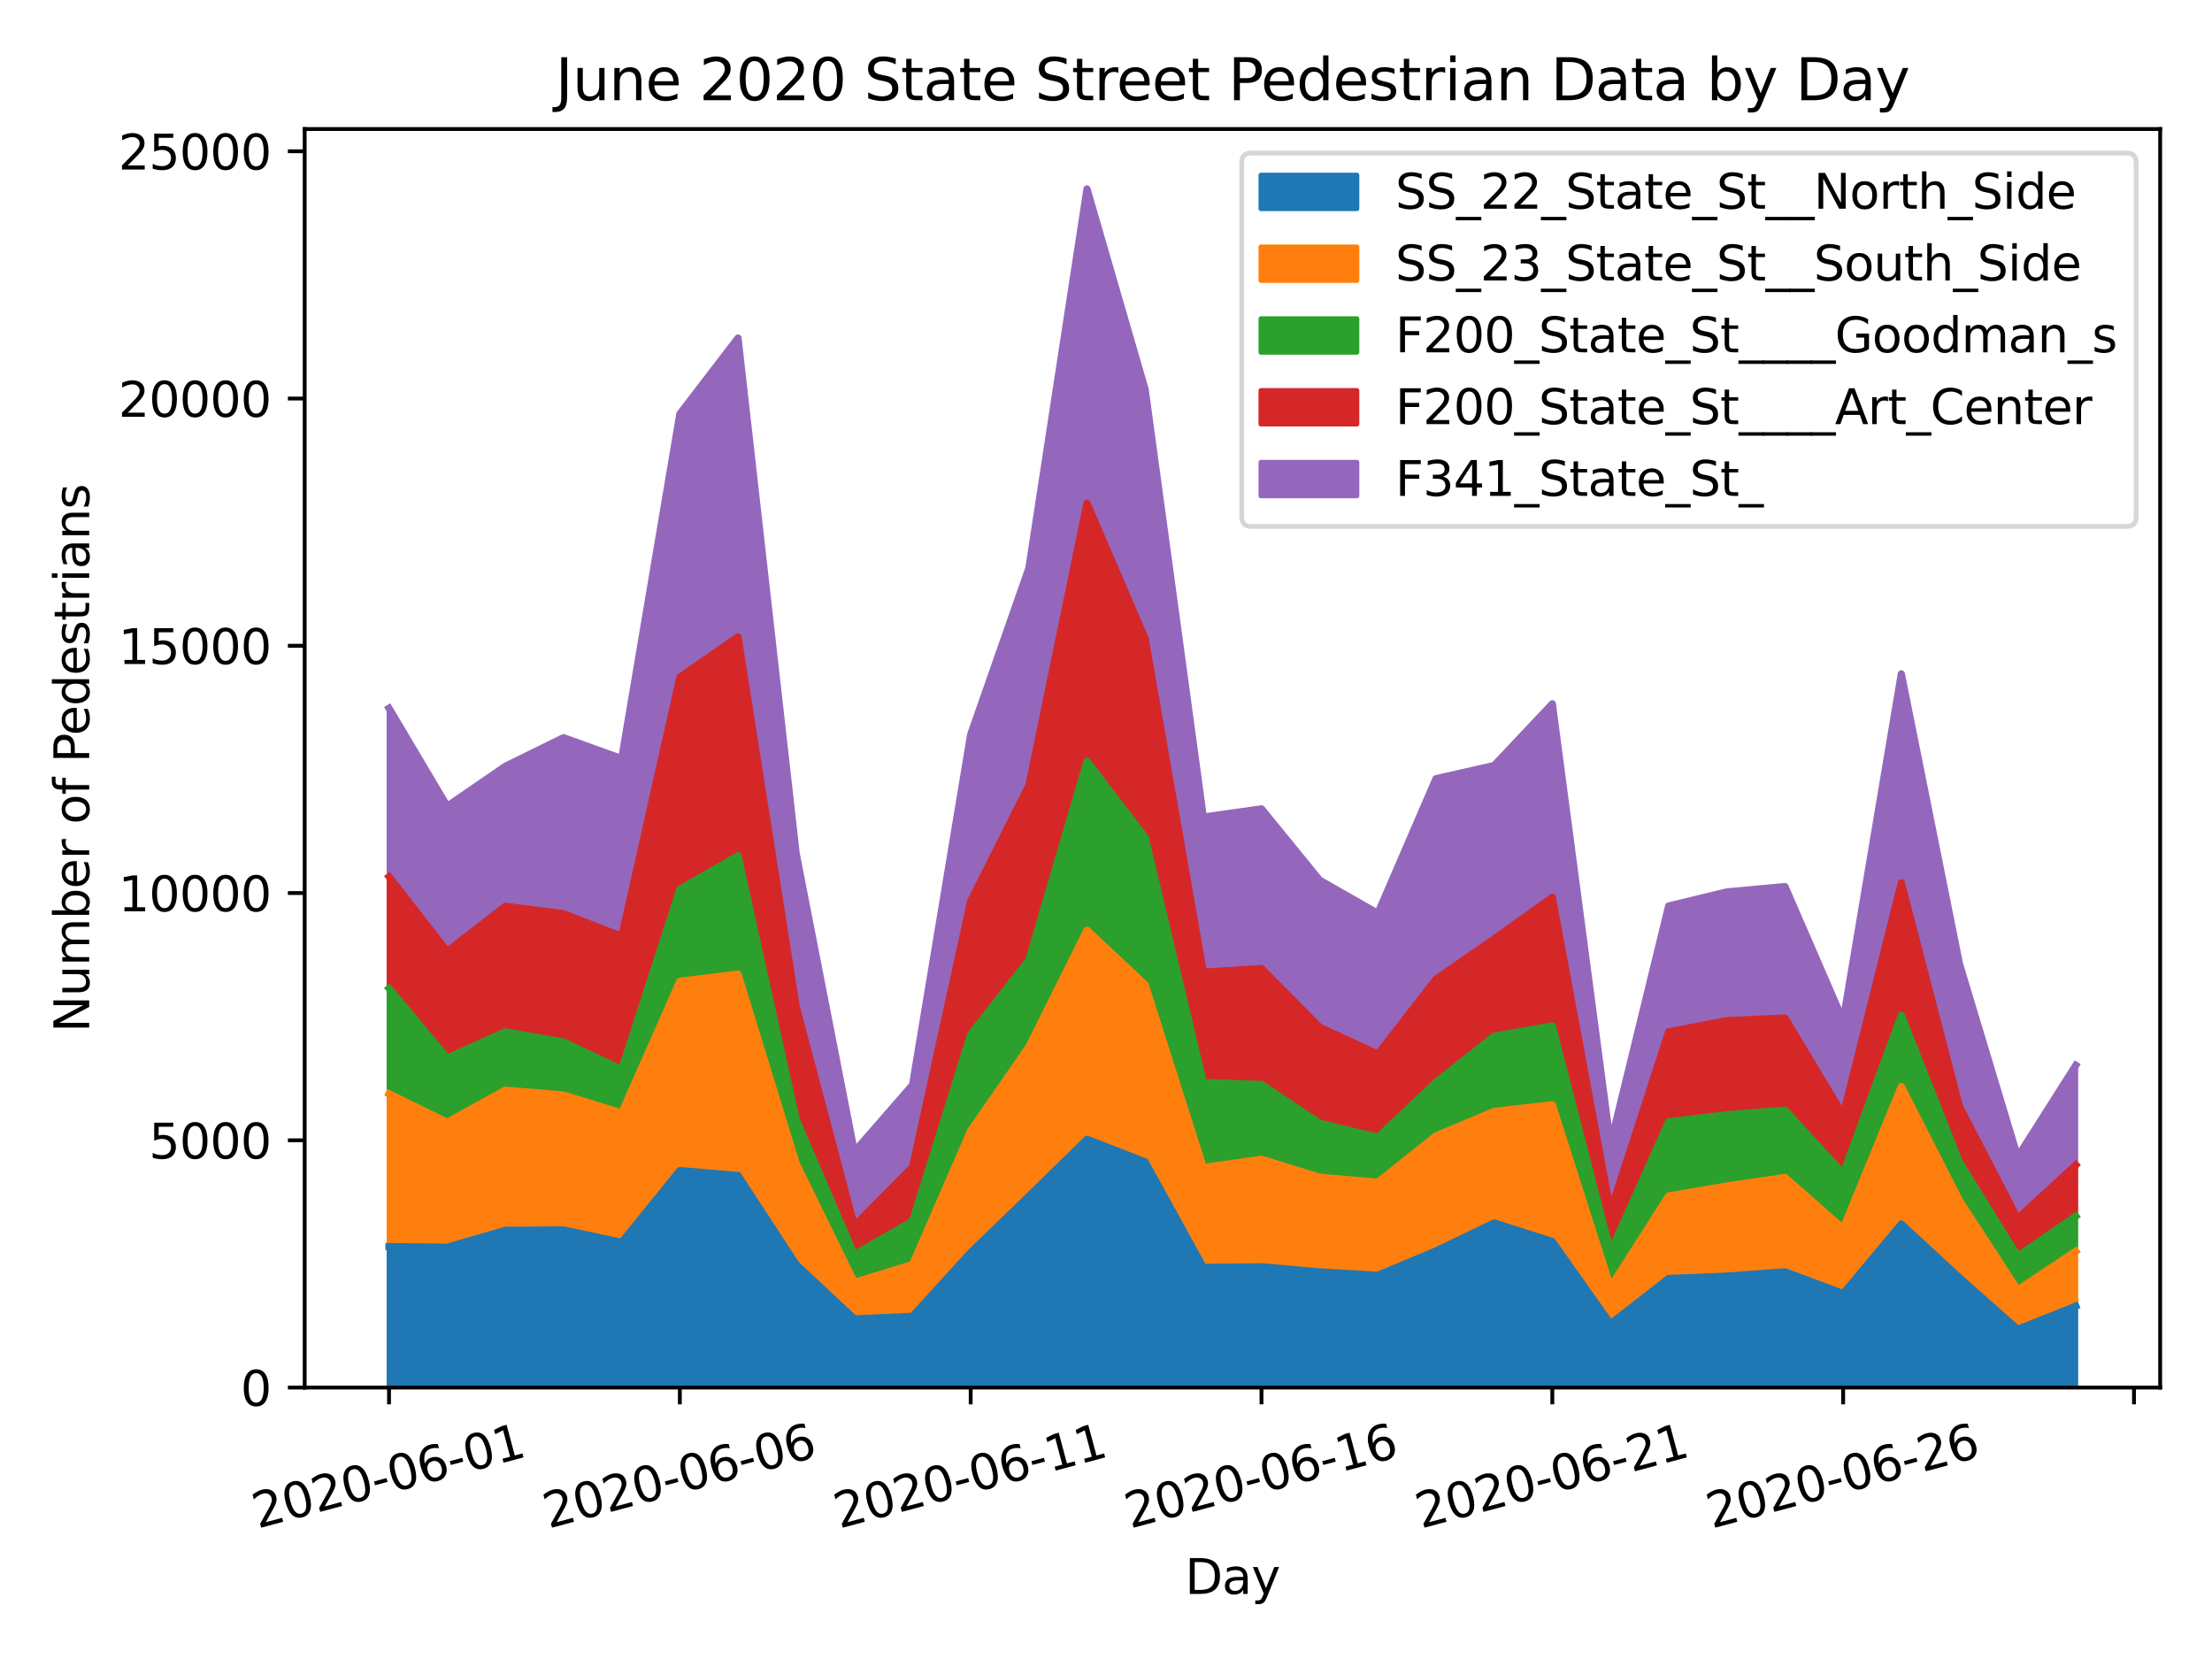 <?xml version="1.0" encoding="utf-8" standalone="no"?>
<!DOCTYPE svg PUBLIC "-//W3C//DTD SVG 1.1//EN"
  "http://www.w3.org/Graphics/SVG/1.1/DTD/svg11.dtd">
<svg xmlns:xlink="http://www.w3.org/1999/xlink" width="460.8pt" height="345.6pt" viewBox="0 0 460.8 345.6" xmlns="http://www.w3.org/2000/svg" version="1.1">
 <defs>
  <style type="text/css">*{stroke-linejoin: round; stroke-linecap: butt}</style>
 </defs>
 <g id="figure_1">
  <g id="patch_1">
   <path d="M 0 345.6 
L 460.8 345.6 
L 460.8 0 
L 0 0 
z
" style="fill: #ffffff"/>
  </g>
  <g id="axes_1">
   <g id="patch_2">
    <path d="M 63.47 289.052 
L 450 289.052 
L 450 26.88 
L 63.47 26.88 
z
" style="fill: #ffffff"/>
   </g>
   <g id="PolyCollection_1">
    <defs>
     <path id="m09a1d9351e" d="M 81.04 -85.907 
L 81.04 -56.548 
L 93.156 -56.548 
L 105.273 -56.548 
L 117.39 -56.548 
L 129.507 -56.548 
L 141.624 -56.548 
L 153.741 -56.548 
L 165.858 -56.548 
L 177.975 -56.548 
L 190.092 -56.548 
L 202.209 -56.548 
L 214.326 -56.548 
L 226.443 -56.548 
L 238.56 -56.548 
L 250.677 -56.548 
L 262.793 -56.548 
L 274.91 -56.548 
L 287.027 -56.548 
L 299.144 -56.548 
L 311.261 -56.548 
L 323.378 -56.548 
L 335.495 -56.548 
L 347.612 -56.548 
L 359.729 -56.548 
L 371.846 -56.548 
L 383.963 -56.548 
L 396.08 -56.548 
L 408.197 -56.548 
L 420.314 -56.548 
L 432.43 -56.548 
L 432.43 -73.514 
L 432.43 -73.514 
L 420.314 -68.673 
L 408.197 -79.417 
L 396.08 -90.605 
L 383.963 -76.121 
L 371.846 -80.664 
L 359.729 -79.757 
L 347.612 -79.273 
L 335.495 -69.816 
L 323.378 -86.968 
L 311.261 -90.842 
L 299.144 -85.011 
L 287.027 -79.932 
L 274.91 -80.653 
L 262.793 -81.704 
L 250.677 -81.57 
L 238.56 -103.554 
L 226.443 -108.261 
L 214.326 -96.394 
L 202.209 -84.692 
L 190.092 -71.382 
L 177.975 -70.846 
L 165.858 -82.178 
L 153.741 -100.721 
L 141.624 -101.751 
L 129.507 -86.803 
L 117.39 -89.379 
L 105.273 -89.296 
L 93.156 -85.783 
L 81.04 -85.907 
z
" style="stroke: #1f77b4"/>
    </defs>
    <g clip-path="url(#pdf65eacf49)">
     <use xlink:href="#m09a1d9351e" x="0" y="345.6" style="fill: #1f77b4; stroke: #1f77b4"/>
    </g>
   </g>
   <g id="PolyCollection_2">
    <defs>
     <path id="m330355109b" d="M 81.04 -117.749 
L 81.04 -85.907 
L 93.156 -85.783 
L 105.273 -89.296 
L 117.39 -89.379 
L 129.507 -86.803 
L 141.624 -101.751 
L 153.741 -100.721 
L 165.858 -82.178 
L 177.975 -70.846 
L 190.092 -71.382 
L 202.209 -84.692 
L 214.326 -96.394 
L 226.443 -108.261 
L 238.56 -103.554 
L 250.677 -81.57 
L 262.793 -81.704 
L 274.91 -80.653 
L 287.027 -79.932 
L 299.144 -85.011 
L 311.261 -90.842 
L 323.378 -86.968 
L 335.495 -69.816 
L 347.612 -79.273 
L 359.729 -79.757 
L 371.846 -80.664 
L 383.963 -76.121 
L 396.08 -90.605 
L 408.197 -79.417 
L 420.314 -68.673 
L 432.43 -73.514 
L 432.43 -84.939 
L 432.43 -84.939 
L 420.314 -76.883 
L 408.197 -95.518 
L 396.08 -119.263 
L 383.963 -89.677 
L 371.846 -100.319 
L 359.729 -98.537 
L 347.612 -96.466 
L 335.495 -77.501 
L 323.378 -115.462 
L 311.261 -114.071 
L 299.144 -108.972 
L 287.027 -99.32 
L 274.91 -100.36 
L 262.793 -104.11 
L 250.677 -102.379 
L 238.56 -140.464 
L 226.443 -151.826 
L 214.326 -127.525 
L 202.209 -110.054 
L 190.092 -82.178 
L 177.975 -78.459 
L 165.858 -103.234 
L 153.741 -142.668 
L 141.624 -141.185 
L 129.507 -113.752 
L 117.39 -117.491 
L 105.273 -118.501 
L 93.156 -111.815 
L 81.04 -117.749 
z
" style="stroke: #ff7f0e"/>
    </defs>
    <g clip-path="url(#pdf65eacf49)">
     <use xlink:href="#m330355109b" x="0" y="345.6" style="fill: #ff7f0e; stroke: #ff7f0e"/>
    </g>
   </g>
   <g id="PolyCollection_3">
    <defs>
     <path id="md111c57918" d="M 81.04 -139.691 
L 81.04 -117.749 
L 93.156 -111.815 
L 105.273 -118.501 
L 117.39 -117.491 
L 129.507 -113.752 
L 141.624 -141.185 
L 153.741 -142.668 
L 165.858 -103.234 
L 177.975 -78.459 
L 190.092 -82.178 
L 202.209 -110.054 
L 214.326 -127.525 
L 226.443 -151.826 
L 238.56 -140.464 
L 250.677 -102.379 
L 262.793 -104.11 
L 274.91 -100.36 
L 287.027 -99.32 
L 299.144 -108.972 
L 311.261 -114.071 
L 323.378 -115.462 
L 335.495 -77.501 
L 347.612 -96.466 
L 359.729 -98.537 
L 371.846 -100.319 
L 383.963 -89.677 
L 396.08 -119.263 
L 408.197 -95.518 
L 420.314 -76.883 
L 432.43 -84.939 
L 432.43 -92.243 
L 432.43 -92.243 
L 420.314 -83.929 
L 408.197 -103.502 
L 396.08 -134.098 
L 383.963 -101.122 
L 371.846 -114.339 
L 359.729 -113.371 
L 347.612 -111.918 
L 335.495 -84.805 
L 323.378 -131.893 
L 311.261 -129.74 
L 299.144 -120.118 
L 287.027 -108.684 
L 274.91 -111.609 
L 262.793 -119.686 
L 250.677 -120.098 
L 238.56 -171.142 
L 226.443 -187.027 
L 214.326 -145.625 
L 202.209 -130.101 
L 190.092 -91.202 
L 177.975 -84.238 
L 165.858 -112.372 
L 153.741 -167.33 
L 141.624 -160.335 
L 129.507 -122.807 
L 117.39 -128.524 
L 105.273 -130.647 
L 93.156 -125.197 
L 81.04 -139.691 
z
" style="stroke: #2ca02c"/>
    </defs>
    <g clip-path="url(#pdf65eacf49)">
     <use xlink:href="#md111c57918" x="0" y="345.6" style="fill: #2ca02c; stroke: #2ca02c"/>
    </g>
   </g>
   <g id="PolyCollection_4">
    <defs>
     <path id="md5874f83af" d="M 81.04 -162.973 
L 81.04 -139.691 
L 93.156 -125.197 
L 105.273 -130.647 
L 117.39 -128.524 
L 129.507 -122.807 
L 141.624 -160.335 
L 153.741 -167.33 
L 165.858 -112.372 
L 177.975 -84.238 
L 190.092 -91.202 
L 202.209 -130.101 
L 214.326 -145.625 
L 226.443 -187.027 
L 238.56 -171.142 
L 250.677 -120.098 
L 262.793 -119.686 
L 274.91 -111.609 
L 287.027 -108.684 
L 299.144 -120.118 
L 311.261 -129.74 
L 323.378 -131.893 
L 335.495 -84.805 
L 347.612 -111.918 
L 359.729 -113.371 
L 371.846 -114.339 
L 383.963 -101.122 
L 396.08 -134.098 
L 408.197 -103.502 
L 420.314 -83.929 
L 432.43 -92.243 
L 432.43 -102.925 
L 432.43 -102.925 
L 420.314 -91.748 
L 408.197 -115.122 
L 396.08 -161.695 
L 383.963 -113.34 
L 371.846 -133.541 
L 359.729 -132.975 
L 347.612 -130.667 
L 335.495 -93.314 
L 323.378 -158.677 
L 311.261 -150.013 
L 299.144 -141.618 
L 287.027 -126.021 
L 274.91 -131.615 
L 262.793 -143.843 
L 250.677 -143.07 
L 238.56 -212.574 
L 226.443 -240.77 
L 214.326 -181.969 
L 202.209 -157.915 
L 190.092 -102.493 
L 177.975 -90.234 
L 165.858 -135.952 
L 153.741 -212.945 
L 141.624 -204.529 
L 129.507 -150.518 
L 117.39 -155.267 
L 105.273 -156.812 
L 93.156 -147.417 
L 81.04 -162.973 
z
" style="stroke: #d62728"/>
    </defs>
    <g clip-path="url(#pdf65eacf49)">
     <use xlink:href="#md5874f83af" x="0" y="345.6" style="fill: #d62728; stroke: #d62728"/>
    </g>
   </g>
   <g id="PolyCollection_5">
    <defs>
     <path id="m299ec2af3d" d="M 81.04 -198.06 
L 81.04 -162.973 
L 93.156 -147.417 
L 105.273 -156.812 
L 117.39 -155.267 
L 129.507 -150.518 
L 141.624 -204.529 
L 153.741 -212.945 
L 165.858 -135.952 
L 177.975 -90.234 
L 190.092 -102.493 
L 202.209 -157.915 
L 214.326 -181.969 
L 226.443 -240.77 
L 238.56 -212.574 
L 250.677 -143.07 
L 262.793 -143.843 
L 274.91 -131.615 
L 287.027 -126.021 
L 299.144 -141.618 
L 311.261 -150.013 
L 323.378 -158.677 
L 335.495 -93.314 
L 347.612 -130.667 
L 359.729 -132.975 
L 371.846 -133.541 
L 383.963 -113.34 
L 396.08 -161.695 
L 408.197 -115.122 
L 420.314 -91.748 
L 432.43 -102.925 
L 432.43 -123.683 
L 432.43 -123.683 
L 420.314 -104.594 
L 408.197 -144.79 
L 396.08 -205.229 
L 383.963 -132.985 
L 371.846 -160.912 
L 359.729 -159.8 
L 347.612 -156.874 
L 335.495 -107.231 
L 323.378 -198.987 
L 311.261 -186.13 
L 299.144 -183.39 
L 287.027 -155.339 
L 274.91 -162.241 
L 262.793 -177.106 
L 250.677 -175.386 
L 238.56 -264.463 
L 226.443 -306.236 
L 214.326 -227.202 
L 202.209 -192.589 
L 190.092 -119.572 
L 177.975 -105.686 
L 165.858 -167.794 
L 153.741 -275.177 
L 141.624 -259.374 
L 129.507 -187.562 
L 117.39 -191.93 
L 105.273 -185.966 
L 93.156 -177.652 
L 81.04 -198.06 
z
" style="stroke: #9467bd"/>
    </defs>
    <g clip-path="url(#pdf65eacf49)">
     <use xlink:href="#m299ec2af3d" x="0" y="345.6" style="fill: #9467bd; stroke: #9467bd"/>
    </g>
   </g>
   <g id="matplotlib.axis_1">
    <g id="xtick_1">
     <g id="line2d_1">
      <defs>
       <path id="m22276161a5" d="M 0 0 
L 0 3.5 
" style="stroke: #000000; stroke-width: 0.8"/>
      </defs>
      <g>
       <use xlink:href="#m22276161a5" x="81.04" y="289.052" style="stroke: #000000; stroke-width: 0.8"/>
      </g>
     </g>
     <g id="text_1">
      <!-- 2020-06-01 -->
      <g transform="translate(53.686 318.433) rotate(-15) scale(0.1 -0.1)">
       <defs>
        <path id="DejaVuSans-32" d="M 1228 531 
L 3431 531 
L 3431 0 
L 469 0 
L 469 531 
Q 828 903 1448 1529 
Q 2069 2156 2228 2338 
Q 2531 2678 2651 2914 
Q 2772 3150 2772 3378 
Q 2772 3750 2511 3984 
Q 2250 4219 1831 4219 
Q 1534 4219 1204 4116 
Q 875 4013 500 3803 
L 500 4441 
Q 881 4594 1212 4672 
Q 1544 4750 1819 4750 
Q 2544 4750 2975 4387 
Q 3406 4025 3406 3419 
Q 3406 3131 3298 2873 
Q 3191 2616 2906 2266 
Q 2828 2175 2409 1742 
Q 1991 1309 1228 531 
z
" transform="scale(0.016)"/>
        <path id="DejaVuSans-30" d="M 2034 4250 
Q 1547 4250 1301 3770 
Q 1056 3291 1056 2328 
Q 1056 1369 1301 889 
Q 1547 409 2034 409 
Q 2525 409 2770 889 
Q 3016 1369 3016 2328 
Q 3016 3291 2770 3770 
Q 2525 4250 2034 4250 
z
M 2034 4750 
Q 2819 4750 3233 4129 
Q 3647 3509 3647 2328 
Q 3647 1150 3233 529 
Q 2819 -91 2034 -91 
Q 1250 -91 836 529 
Q 422 1150 422 2328 
Q 422 3509 836 4129 
Q 1250 4750 2034 4750 
z
" transform="scale(0.016)"/>
        <path id="DejaVuSans-2d" d="M 313 2009 
L 1997 2009 
L 1997 1497 
L 313 1497 
L 313 2009 
z
" transform="scale(0.016)"/>
        <path id="DejaVuSans-36" d="M 2113 2584 
Q 1688 2584 1439 2293 
Q 1191 2003 1191 1497 
Q 1191 994 1439 701 
Q 1688 409 2113 409 
Q 2538 409 2786 701 
Q 3034 994 3034 1497 
Q 3034 2003 2786 2293 
Q 2538 2584 2113 2584 
z
M 3366 4563 
L 3366 3988 
Q 3128 4100 2886 4159 
Q 2644 4219 2406 4219 
Q 1781 4219 1451 3797 
Q 1122 3375 1075 2522 
Q 1259 2794 1537 2939 
Q 1816 3084 2150 3084 
Q 2853 3084 3261 2657 
Q 3669 2231 3669 1497 
Q 3669 778 3244 343 
Q 2819 -91 2113 -91 
Q 1303 -91 875 529 
Q 447 1150 447 2328 
Q 447 3434 972 4092 
Q 1497 4750 2381 4750 
Q 2619 4750 2861 4703 
Q 3103 4656 3366 4563 
z
" transform="scale(0.016)"/>
        <path id="DejaVuSans-31" d="M 794 531 
L 1825 531 
L 1825 4091 
L 703 3866 
L 703 4441 
L 1819 4666 
L 2450 4666 
L 2450 531 
L 3481 531 
L 3481 0 
L 794 0 
L 794 531 
z
" transform="scale(0.016)"/>
       </defs>
       <use xlink:href="#DejaVuSans-32"/>
       <use xlink:href="#DejaVuSans-30" x="63.623"/>
       <use xlink:href="#DejaVuSans-32" x="127.246"/>
       <use xlink:href="#DejaVuSans-30" x="190.869"/>
       <use xlink:href="#DejaVuSans-2d" x="254.492"/>
       <use xlink:href="#DejaVuSans-30" x="290.576"/>
       <use xlink:href="#DejaVuSans-36" x="354.199"/>
       <use xlink:href="#DejaVuSans-2d" x="417.822"/>
       <use xlink:href="#DejaVuSans-30" x="453.906"/>
       <use xlink:href="#DejaVuSans-31" x="517.529"/>
      </g>
     </g>
    </g>
    <g id="xtick_2">
     <g id="line2d_2">
      <g>
       <use xlink:href="#m22276161a5" x="141.624" y="289.052" style="stroke: #000000; stroke-width: 0.8"/>
      </g>
     </g>
     <g id="text_2">
      <!-- 2020-06-06 -->
      <g transform="translate(114.271 318.433) rotate(-15) scale(0.1 -0.1)">
       <use xlink:href="#DejaVuSans-32"/>
       <use xlink:href="#DejaVuSans-30" x="63.623"/>
       <use xlink:href="#DejaVuSans-32" x="127.246"/>
       <use xlink:href="#DejaVuSans-30" x="190.869"/>
       <use xlink:href="#DejaVuSans-2d" x="254.492"/>
       <use xlink:href="#DejaVuSans-30" x="290.576"/>
       <use xlink:href="#DejaVuSans-36" x="354.199"/>
       <use xlink:href="#DejaVuSans-2d" x="417.822"/>
       <use xlink:href="#DejaVuSans-30" x="453.906"/>
       <use xlink:href="#DejaVuSans-36" x="517.529"/>
      </g>
     </g>
    </g>
    <g id="xtick_3">
     <g id="line2d_3">
      <g>
       <use xlink:href="#m22276161a5" x="202.209" y="289.052" style="stroke: #000000; stroke-width: 0.8"/>
      </g>
     </g>
     <g id="text_3">
      <!-- 2020-06-11 -->
      <g transform="translate(174.855 318.433) rotate(-15) scale(0.1 -0.1)">
       <use xlink:href="#DejaVuSans-32"/>
       <use xlink:href="#DejaVuSans-30" x="63.623"/>
       <use xlink:href="#DejaVuSans-32" x="127.246"/>
       <use xlink:href="#DejaVuSans-30" x="190.869"/>
       <use xlink:href="#DejaVuSans-2d" x="254.492"/>
       <use xlink:href="#DejaVuSans-30" x="290.576"/>
       <use xlink:href="#DejaVuSans-36" x="354.199"/>
       <use xlink:href="#DejaVuSans-2d" x="417.822"/>
       <use xlink:href="#DejaVuSans-31" x="453.906"/>
       <use xlink:href="#DejaVuSans-31" x="517.529"/>
      </g>
     </g>
    </g>
    <g id="xtick_4">
     <g id="line2d_4">
      <g>
       <use xlink:href="#m22276161a5" x="262.793" y="289.052" style="stroke: #000000; stroke-width: 0.8"/>
      </g>
     </g>
     <g id="text_4">
      <!-- 2020-06-16 -->
      <g transform="translate(235.44 318.433) rotate(-15) scale(0.1 -0.1)">
       <use xlink:href="#DejaVuSans-32"/>
       <use xlink:href="#DejaVuSans-30" x="63.623"/>
       <use xlink:href="#DejaVuSans-32" x="127.246"/>
       <use xlink:href="#DejaVuSans-30" x="190.869"/>
       <use xlink:href="#DejaVuSans-2d" x="254.492"/>
       <use xlink:href="#DejaVuSans-30" x="290.576"/>
       <use xlink:href="#DejaVuSans-36" x="354.199"/>
       <use xlink:href="#DejaVuSans-2d" x="417.822"/>
       <use xlink:href="#DejaVuSans-31" x="453.906"/>
       <use xlink:href="#DejaVuSans-36" x="517.529"/>
      </g>
     </g>
    </g>
    <g id="xtick_5">
     <g id="line2d_5">
      <g>
       <use xlink:href="#m22276161a5" x="323.378" y="289.052" style="stroke: #000000; stroke-width: 0.8"/>
      </g>
     </g>
     <g id="text_5">
      <!-- 2020-06-21 -->
      <g transform="translate(296.025 318.433) rotate(-15) scale(0.1 -0.1)">
       <use xlink:href="#DejaVuSans-32"/>
       <use xlink:href="#DejaVuSans-30" x="63.623"/>
       <use xlink:href="#DejaVuSans-32" x="127.246"/>
       <use xlink:href="#DejaVuSans-30" x="190.869"/>
       <use xlink:href="#DejaVuSans-2d" x="254.492"/>
       <use xlink:href="#DejaVuSans-30" x="290.576"/>
       <use xlink:href="#DejaVuSans-36" x="354.199"/>
       <use xlink:href="#DejaVuSans-2d" x="417.822"/>
       <use xlink:href="#DejaVuSans-32" x="453.906"/>
       <use xlink:href="#DejaVuSans-31" x="517.529"/>
      </g>
     </g>
    </g>
    <g id="xtick_6">
     <g id="line2d_6">
      <g>
       <use xlink:href="#m22276161a5" x="383.963" y="289.052" style="stroke: #000000; stroke-width: 0.8"/>
      </g>
     </g>
     <g id="text_6">
      <!-- 2020-06-26 -->
      <g transform="translate(356.609 318.433) rotate(-15) scale(0.1 -0.1)">
       <use xlink:href="#DejaVuSans-32"/>
       <use xlink:href="#DejaVuSans-30" x="63.623"/>
       <use xlink:href="#DejaVuSans-32" x="127.246"/>
       <use xlink:href="#DejaVuSans-30" x="190.869"/>
       <use xlink:href="#DejaVuSans-2d" x="254.492"/>
       <use xlink:href="#DejaVuSans-30" x="290.576"/>
       <use xlink:href="#DejaVuSans-36" x="354.199"/>
       <use xlink:href="#DejaVuSans-2d" x="417.822"/>
       <use xlink:href="#DejaVuSans-32" x="453.906"/>
       <use xlink:href="#DejaVuSans-36" x="517.529"/>
      </g>
     </g>
    </g>
    <g id="xtick_7">
     <g id="line2d_7">
      <g>
       <use xlink:href="#m22276161a5" x="444.547" y="289.052" style="stroke: #000000; stroke-width: 0.8"/>
      </g>
     </g>
    </g>
    <g id="text_7">
     <!-- Day -->
     <g transform="translate(246.862 332.04) scale(0.1 -0.1)">
      <defs>
       <path id="DejaVuSans-44" d="M 1259 4147 
L 1259 519 
L 2022 519 
Q 2988 519 3436 956 
Q 3884 1394 3884 2338 
Q 3884 3275 3436 3711 
Q 2988 4147 2022 4147 
L 1259 4147 
z
M 628 4666 
L 1925 4666 
Q 3281 4666 3915 4102 
Q 4550 3538 4550 2338 
Q 4550 1131 3912 565 
Q 3275 0 1925 0 
L 628 0 
L 628 4666 
z
" transform="scale(0.016)"/>
       <path id="DejaVuSans-61" d="M 2194 1759 
Q 1497 1759 1228 1600 
Q 959 1441 959 1056 
Q 959 750 1161 570 
Q 1363 391 1709 391 
Q 2188 391 2477 730 
Q 2766 1069 2766 1631 
L 2766 1759 
L 2194 1759 
z
M 3341 1997 
L 3341 0 
L 2766 0 
L 2766 531 
Q 2569 213 2275 61 
Q 1981 -91 1556 -91 
Q 1019 -91 701 211 
Q 384 513 384 1019 
Q 384 1609 779 1909 
Q 1175 2209 1959 2209 
L 2766 2209 
L 2766 2266 
Q 2766 2663 2505 2880 
Q 2244 3097 1772 3097 
Q 1472 3097 1187 3025 
Q 903 2953 641 2809 
L 641 3341 
Q 956 3463 1253 3523 
Q 1550 3584 1831 3584 
Q 2591 3584 2966 3190 
Q 3341 2797 3341 1997 
z
" transform="scale(0.016)"/>
       <path id="DejaVuSans-79" d="M 2059 -325 
Q 1816 -950 1584 -1140 
Q 1353 -1331 966 -1331 
L 506 -1331 
L 506 -850 
L 844 -850 
Q 1081 -850 1212 -737 
Q 1344 -625 1503 -206 
L 1606 56 
L 191 3500 
L 800 3500 
L 1894 763 
L 2988 3500 
L 3597 3500 
L 2059 -325 
z
" transform="scale(0.016)"/>
      </defs>
      <use xlink:href="#DejaVuSans-44"/>
      <use xlink:href="#DejaVuSans-61" x="77.002"/>
      <use xlink:href="#DejaVuSans-79" x="138.281"/>
     </g>
    </g>
   </g>
   <g id="matplotlib.axis_2">
    <g id="ytick_1">
     <g id="line2d_8">
      <defs>
       <path id="m879c9b806c" d="M 0 0 
L -3.5 0 
" style="stroke: #000000; stroke-width: 0.8"/>
      </defs>
      <g>
       <use xlink:href="#m879c9b806c" x="63.47" y="289.052" style="stroke: #000000; stroke-width: 0.8"/>
      </g>
     </g>
     <g id="text_8">
      <!-- 0 -->
      <g transform="translate(50.108 292.851) scale(0.1 -0.1)">
       <use xlink:href="#DejaVuSans-30"/>
      </g>
     </g>
    </g>
    <g id="ytick_2">
     <g id="line2d_9">
      <g>
       <use xlink:href="#m879c9b806c" x="63.47" y="237.545" style="stroke: #000000; stroke-width: 0.8"/>
      </g>
     </g>
     <g id="text_9">
      <!-- 5000 -->
      <g transform="translate(31.02 241.344) scale(0.1 -0.1)">
       <defs>
        <path id="DejaVuSans-35" d="M 691 4666 
L 3169 4666 
L 3169 4134 
L 1269 4134 
L 1269 2991 
Q 1406 3038 1543 3061 
Q 1681 3084 1819 3084 
Q 2600 3084 3056 2656 
Q 3513 2228 3513 1497 
Q 3513 744 3044 326 
Q 2575 -91 1722 -91 
Q 1428 -91 1123 -41 
Q 819 9 494 109 
L 494 744 
Q 775 591 1075 516 
Q 1375 441 1709 441 
Q 2250 441 2565 725 
Q 2881 1009 2881 1497 
Q 2881 1984 2565 2268 
Q 2250 2553 1709 2553 
Q 1456 2553 1204 2497 
Q 953 2441 691 2322 
L 691 4666 
z
" transform="scale(0.016)"/>
       </defs>
       <use xlink:href="#DejaVuSans-35"/>
       <use xlink:href="#DejaVuSans-30" x="63.623"/>
       <use xlink:href="#DejaVuSans-30" x="127.246"/>
       <use xlink:href="#DejaVuSans-30" x="190.869"/>
      </g>
     </g>
    </g>
    <g id="ytick_3">
     <g id="line2d_10">
      <g>
       <use xlink:href="#m879c9b806c" x="63.47" y="186.037" style="stroke: #000000; stroke-width: 0.8"/>
      </g>
     </g>
     <g id="text_10">
      <!-- 10000 -->
      <g transform="translate(24.657 189.836) scale(0.1 -0.1)">
       <use xlink:href="#DejaVuSans-31"/>
       <use xlink:href="#DejaVuSans-30" x="63.623"/>
       <use xlink:href="#DejaVuSans-30" x="127.246"/>
       <use xlink:href="#DejaVuSans-30" x="190.869"/>
       <use xlink:href="#DejaVuSans-30" x="254.492"/>
      </g>
     </g>
    </g>
    <g id="ytick_4">
     <g id="line2d_11">
      <g>
       <use xlink:href="#m879c9b806c" x="63.47" y="134.53" style="stroke: #000000; stroke-width: 0.8"/>
      </g>
     </g>
     <g id="text_11">
      <!-- 15000 -->
      <g transform="translate(24.657 138.329) scale(0.1 -0.1)">
       <use xlink:href="#DejaVuSans-31"/>
       <use xlink:href="#DejaVuSans-35" x="63.623"/>
       <use xlink:href="#DejaVuSans-30" x="127.246"/>
       <use xlink:href="#DejaVuSans-30" x="190.869"/>
       <use xlink:href="#DejaVuSans-30" x="254.492"/>
      </g>
     </g>
    </g>
    <g id="ytick_5">
     <g id="line2d_12">
      <g>
       <use xlink:href="#m879c9b806c" x="63.47" y="83.022" style="stroke: #000000; stroke-width: 0.8"/>
      </g>
     </g>
     <g id="text_12">
      <!-- 20000 -->
      <g transform="translate(24.657 86.821) scale(0.1 -0.1)">
       <use xlink:href="#DejaVuSans-32"/>
       <use xlink:href="#DejaVuSans-30" x="63.623"/>
       <use xlink:href="#DejaVuSans-30" x="127.246"/>
       <use xlink:href="#DejaVuSans-30" x="190.869"/>
       <use xlink:href="#DejaVuSans-30" x="254.492"/>
      </g>
     </g>
    </g>
    <g id="ytick_6">
     <g id="line2d_13">
      <g>
       <use xlink:href="#m879c9b806c" x="63.47" y="31.515" style="stroke: #000000; stroke-width: 0.8"/>
      </g>
     </g>
     <g id="text_13">
      <!-- 25000 -->
      <g transform="translate(24.657 35.314) scale(0.1 -0.1)">
       <use xlink:href="#DejaVuSans-32"/>
       <use xlink:href="#DejaVuSans-35" x="63.623"/>
       <use xlink:href="#DejaVuSans-30" x="127.246"/>
       <use xlink:href="#DejaVuSans-30" x="190.869"/>
       <use xlink:href="#DejaVuSans-30" x="254.492"/>
      </g>
     </g>
    </g>
    <g id="text_14">
     <!-- Number of Pedestrians -->
     <g transform="translate(18.578 215.058) rotate(-90) scale(0.1 -0.1)">
      <defs>
       <path id="DejaVuSans-4e" d="M 628 4666 
L 1478 4666 
L 3547 763 
L 3547 4666 
L 4159 4666 
L 4159 0 
L 3309 0 
L 1241 3903 
L 1241 0 
L 628 0 
L 628 4666 
z
" transform="scale(0.016)"/>
       <path id="DejaVuSans-75" d="M 544 1381 
L 544 3500 
L 1119 3500 
L 1119 1403 
Q 1119 906 1312 657 
Q 1506 409 1894 409 
Q 2359 409 2629 706 
Q 2900 1003 2900 1516 
L 2900 3500 
L 3475 3500 
L 3475 0 
L 2900 0 
L 2900 538 
Q 2691 219 2414 64 
Q 2138 -91 1772 -91 
Q 1169 -91 856 284 
Q 544 659 544 1381 
z
M 1991 3584 
L 1991 3584 
z
" transform="scale(0.016)"/>
       <path id="DejaVuSans-6d" d="M 3328 2828 
Q 3544 3216 3844 3400 
Q 4144 3584 4550 3584 
Q 5097 3584 5394 3201 
Q 5691 2819 5691 2113 
L 5691 0 
L 5113 0 
L 5113 2094 
Q 5113 2597 4934 2840 
Q 4756 3084 4391 3084 
Q 3944 3084 3684 2787 
Q 3425 2491 3425 1978 
L 3425 0 
L 2847 0 
L 2847 2094 
Q 2847 2600 2669 2842 
Q 2491 3084 2119 3084 
Q 1678 3084 1418 2786 
Q 1159 2488 1159 1978 
L 1159 0 
L 581 0 
L 581 3500 
L 1159 3500 
L 1159 2956 
Q 1356 3278 1631 3431 
Q 1906 3584 2284 3584 
Q 2666 3584 2933 3390 
Q 3200 3197 3328 2828 
z
" transform="scale(0.016)"/>
       <path id="DejaVuSans-62" d="M 3116 1747 
Q 3116 2381 2855 2742 
Q 2594 3103 2138 3103 
Q 1681 3103 1420 2742 
Q 1159 2381 1159 1747 
Q 1159 1113 1420 752 
Q 1681 391 2138 391 
Q 2594 391 2855 752 
Q 3116 1113 3116 1747 
z
M 1159 2969 
Q 1341 3281 1617 3432 
Q 1894 3584 2278 3584 
Q 2916 3584 3314 3078 
Q 3713 2572 3713 1747 
Q 3713 922 3314 415 
Q 2916 -91 2278 -91 
Q 1894 -91 1617 61 
Q 1341 213 1159 525 
L 1159 0 
L 581 0 
L 581 4863 
L 1159 4863 
L 1159 2969 
z
" transform="scale(0.016)"/>
       <path id="DejaVuSans-65" d="M 3597 1894 
L 3597 1613 
L 953 1613 
Q 991 1019 1311 708 
Q 1631 397 2203 397 
Q 2534 397 2845 478 
Q 3156 559 3463 722 
L 3463 178 
Q 3153 47 2828 -22 
Q 2503 -91 2169 -91 
Q 1331 -91 842 396 
Q 353 884 353 1716 
Q 353 2575 817 3079 
Q 1281 3584 2069 3584 
Q 2775 3584 3186 3129 
Q 3597 2675 3597 1894 
z
M 3022 2063 
Q 3016 2534 2758 2815 
Q 2500 3097 2075 3097 
Q 1594 3097 1305 2825 
Q 1016 2553 972 2059 
L 3022 2063 
z
" transform="scale(0.016)"/>
       <path id="DejaVuSans-72" d="M 2631 2963 
Q 2534 3019 2420 3045 
Q 2306 3072 2169 3072 
Q 1681 3072 1420 2755 
Q 1159 2438 1159 1844 
L 1159 0 
L 581 0 
L 581 3500 
L 1159 3500 
L 1159 2956 
Q 1341 3275 1631 3429 
Q 1922 3584 2338 3584 
Q 2397 3584 2469 3576 
Q 2541 3569 2628 3553 
L 2631 2963 
z
" transform="scale(0.016)"/>
       <path id="DejaVuSans-20" transform="scale(0.016)"/>
       <path id="DejaVuSans-6f" d="M 1959 3097 
Q 1497 3097 1228 2736 
Q 959 2375 959 1747 
Q 959 1119 1226 758 
Q 1494 397 1959 397 
Q 2419 397 2687 759 
Q 2956 1122 2956 1747 
Q 2956 2369 2687 2733 
Q 2419 3097 1959 3097 
z
M 1959 3584 
Q 2709 3584 3137 3096 
Q 3566 2609 3566 1747 
Q 3566 888 3137 398 
Q 2709 -91 1959 -91 
Q 1206 -91 779 398 
Q 353 888 353 1747 
Q 353 2609 779 3096 
Q 1206 3584 1959 3584 
z
" transform="scale(0.016)"/>
       <path id="DejaVuSans-66" d="M 2375 4863 
L 2375 4384 
L 1825 4384 
Q 1516 4384 1395 4259 
Q 1275 4134 1275 3809 
L 1275 3500 
L 2222 3500 
L 2222 3053 
L 1275 3053 
L 1275 0 
L 697 0 
L 697 3053 
L 147 3053 
L 147 3500 
L 697 3500 
L 697 3744 
Q 697 4328 969 4595 
Q 1241 4863 1831 4863 
L 2375 4863 
z
" transform="scale(0.016)"/>
       <path id="DejaVuSans-50" d="M 1259 4147 
L 1259 2394 
L 2053 2394 
Q 2494 2394 2734 2622 
Q 2975 2850 2975 3272 
Q 2975 3691 2734 3919 
Q 2494 4147 2053 4147 
L 1259 4147 
z
M 628 4666 
L 2053 4666 
Q 2838 4666 3239 4311 
Q 3641 3956 3641 3272 
Q 3641 2581 3239 2228 
Q 2838 1875 2053 1875 
L 1259 1875 
L 1259 0 
L 628 0 
L 628 4666 
z
" transform="scale(0.016)"/>
       <path id="DejaVuSans-64" d="M 2906 2969 
L 2906 4863 
L 3481 4863 
L 3481 0 
L 2906 0 
L 2906 525 
Q 2725 213 2448 61 
Q 2172 -91 1784 -91 
Q 1150 -91 751 415 
Q 353 922 353 1747 
Q 353 2572 751 3078 
Q 1150 3584 1784 3584 
Q 2172 3584 2448 3432 
Q 2725 3281 2906 2969 
z
M 947 1747 
Q 947 1113 1208 752 
Q 1469 391 1925 391 
Q 2381 391 2643 752 
Q 2906 1113 2906 1747 
Q 2906 2381 2643 2742 
Q 2381 3103 1925 3103 
Q 1469 3103 1208 2742 
Q 947 2381 947 1747 
z
" transform="scale(0.016)"/>
       <path id="DejaVuSans-73" d="M 2834 3397 
L 2834 2853 
Q 2591 2978 2328 3040 
Q 2066 3103 1784 3103 
Q 1356 3103 1142 2972 
Q 928 2841 928 2578 
Q 928 2378 1081 2264 
Q 1234 2150 1697 2047 
L 1894 2003 
Q 2506 1872 2764 1633 
Q 3022 1394 3022 966 
Q 3022 478 2636 193 
Q 2250 -91 1575 -91 
Q 1294 -91 989 -36 
Q 684 19 347 128 
L 347 722 
Q 666 556 975 473 
Q 1284 391 1588 391 
Q 1994 391 2212 530 
Q 2431 669 2431 922 
Q 2431 1156 2273 1281 
Q 2116 1406 1581 1522 
L 1381 1569 
Q 847 1681 609 1914 
Q 372 2147 372 2553 
Q 372 3047 722 3315 
Q 1072 3584 1716 3584 
Q 2034 3584 2315 3537 
Q 2597 3491 2834 3397 
z
" transform="scale(0.016)"/>
       <path id="DejaVuSans-74" d="M 1172 4494 
L 1172 3500 
L 2356 3500 
L 2356 3053 
L 1172 3053 
L 1172 1153 
Q 1172 725 1289 603 
Q 1406 481 1766 481 
L 2356 481 
L 2356 0 
L 1766 0 
Q 1100 0 847 248 
Q 594 497 594 1153 
L 594 3053 
L 172 3053 
L 172 3500 
L 594 3500 
L 594 4494 
L 1172 4494 
z
" transform="scale(0.016)"/>
       <path id="DejaVuSans-69" d="M 603 3500 
L 1178 3500 
L 1178 0 
L 603 0 
L 603 3500 
z
M 603 4863 
L 1178 4863 
L 1178 4134 
L 603 4134 
L 603 4863 
z
" transform="scale(0.016)"/>
       <path id="DejaVuSans-6e" d="M 3513 2113 
L 3513 0 
L 2938 0 
L 2938 2094 
Q 2938 2591 2744 2837 
Q 2550 3084 2163 3084 
Q 1697 3084 1428 2787 
Q 1159 2491 1159 1978 
L 1159 0 
L 581 0 
L 581 3500 
L 1159 3500 
L 1159 2956 
Q 1366 3272 1645 3428 
Q 1925 3584 2291 3584 
Q 2894 3584 3203 3211 
Q 3513 2838 3513 2113 
z
" transform="scale(0.016)"/>
      </defs>
      <use xlink:href="#DejaVuSans-4e"/>
      <use xlink:href="#DejaVuSans-75" x="74.805"/>
      <use xlink:href="#DejaVuSans-6d" x="138.184"/>
      <use xlink:href="#DejaVuSans-62" x="235.596"/>
      <use xlink:href="#DejaVuSans-65" x="299.072"/>
      <use xlink:href="#DejaVuSans-72" x="360.596"/>
      <use xlink:href="#DejaVuSans-20" x="401.709"/>
      <use xlink:href="#DejaVuSans-6f" x="433.496"/>
      <use xlink:href="#DejaVuSans-66" x="494.678"/>
      <use xlink:href="#DejaVuSans-20" x="529.883"/>
      <use xlink:href="#DejaVuSans-50" x="561.67"/>
      <use xlink:href="#DejaVuSans-65" x="618.348"/>
      <use xlink:href="#DejaVuSans-64" x="679.871"/>
      <use xlink:href="#DejaVuSans-65" x="743.348"/>
      <use xlink:href="#DejaVuSans-73" x="804.871"/>
      <use xlink:href="#DejaVuSans-74" x="856.971"/>
      <use xlink:href="#DejaVuSans-72" x="896.18"/>
      <use xlink:href="#DejaVuSans-69" x="937.293"/>
      <use xlink:href="#DejaVuSans-61" x="965.076"/>
      <use xlink:href="#DejaVuSans-6e" x="1026.355"/>
      <use xlink:href="#DejaVuSans-73" x="1089.734"/>
     </g>
    </g>
   </g>
   <g id="line2d_14">
    <path d="M 81.04 259.693 
L 93.156 259.817 
L 105.273 256.304 
L 117.39 256.221 
L 129.507 258.797 
L 141.624 243.849 
L 153.741 244.879 
L 165.858 263.422 
L 177.975 274.754 
L 190.092 274.218 
L 202.209 260.908 
L 214.326 249.206 
L 226.443 237.339 
L 238.56 242.046 
L 250.677 264.03 
L 262.793 263.896 
L 274.91 264.947 
L 287.027 265.668 
L 299.144 260.589 
L 311.261 254.758 
L 323.378 258.632 
L 335.495 275.784 
L 347.612 266.327 
L 359.729 265.843 
L 371.846 264.936 
L 383.963 269.479 
L 396.08 254.995 
L 408.197 266.183 
L 420.314 276.927 
L 432.43 272.086 
" clip-path="url(#pdf65eacf49)" style="fill: none; stroke: #1f77b4; stroke-width: 1.5; stroke-linecap: square"/>
   </g>
   <g id="line2d_15">
    <path d="M 81.04 227.851 
L 93.156 233.785 
L 105.273 227.099 
L 117.39 228.109 
L 129.507 231.848 
L 141.624 204.415 
L 153.741 202.932 
L 165.858 242.366 
L 177.975 267.141 
L 190.092 263.422 
L 202.209 235.546 
L 214.326 218.075 
L 226.443 193.774 
L 238.56 205.136 
L 250.677 243.221 
L 262.793 241.49 
L 274.91 245.24 
L 287.027 246.28 
L 299.144 236.628 
L 311.261 231.529 
L 323.378 230.138 
L 335.495 268.099 
L 347.612 249.134 
L 359.729 247.063 
L 371.846 245.281 
L 383.963 255.923 
L 396.08 226.337 
L 408.197 250.082 
L 420.314 268.717 
L 432.43 260.661 
" clip-path="url(#pdf65eacf49)" style="fill: none; stroke: #ff7f0e; stroke-width: 1.5; stroke-linecap: square"/>
   </g>
   <g id="line2d_16">
    <path d="M 81.04 205.909 
L 93.156 220.403 
L 105.273 214.953 
L 117.39 217.076 
L 129.507 222.793 
L 141.624 185.265 
L 153.741 178.27 
L 165.858 233.228 
L 177.975 261.362 
L 190.092 254.398 
L 202.209 215.499 
L 214.326 199.975 
L 226.443 158.573 
L 238.56 174.458 
L 250.677 225.502 
L 262.793 225.914 
L 274.91 233.991 
L 287.027 236.916 
L 299.144 225.482 
L 311.261 215.86 
L 323.378 213.707 
L 335.495 260.795 
L 347.612 233.682 
L 359.729 232.229 
L 371.846 231.261 
L 383.963 244.478 
L 396.08 211.502 
L 408.197 242.098 
L 420.314 261.671 
L 432.43 253.357 
" clip-path="url(#pdf65eacf49)" style="fill: none; stroke: #2ca02c; stroke-width: 1.5; stroke-linecap: square"/>
   </g>
   <g id="line2d_17">
    <path d="M 81.04 182.627 
L 93.156 198.183 
L 105.273 188.788 
L 117.39 190.333 
L 129.507 195.082 
L 141.624 141.071 
L 153.741 132.655 
L 165.858 209.648 
L 177.975 255.366 
L 190.092 243.107 
L 202.209 187.685 
L 214.326 163.631 
L 226.443 104.83 
L 238.56 133.026 
L 250.677 202.53 
L 262.793 201.757 
L 274.91 213.985 
L 287.027 219.579 
L 299.144 203.982 
L 311.261 195.587 
L 323.378 186.923 
L 335.495 252.286 
L 347.612 214.933 
L 359.729 212.625 
L 371.846 212.059 
L 383.963 232.26 
L 396.08 183.905 
L 408.197 230.478 
L 420.314 253.852 
L 432.43 242.675 
" clip-path="url(#pdf65eacf49)" style="fill: none; stroke: #d62728; stroke-width: 1.5; stroke-linecap: square"/>
   </g>
   <g id="line2d_18">
    <path d="M 81.04 147.54 
L 93.156 167.948 
L 105.273 159.634 
L 117.39 153.67 
L 129.507 158.038 
L 141.624 86.226 
L 153.741 70.423 
L 165.858 177.806 
L 177.975 239.914 
L 190.092 226.028 
L 202.209 153.011 
L 214.326 118.398 
L 226.443 39.364 
L 238.56 81.137 
L 250.677 170.214 
L 262.793 168.494 
L 274.91 183.359 
L 287.027 190.261 
L 299.144 162.21 
L 311.261 159.47 
L 323.378 146.613 
L 335.495 238.369 
L 347.612 188.726 
L 359.729 185.8 
L 371.846 184.688 
L 383.963 212.615 
L 396.08 140.371 
L 408.197 200.81 
L 420.314 241.006 
L 432.43 221.917 
" clip-path="url(#pdf65eacf49)" style="fill: none; stroke: #9467bd; stroke-width: 1.5; stroke-linecap: square"/>
   </g>
   <g id="patch_3">
    <path d="M 63.47 289.052 
L 63.47 26.88 
" style="fill: none; stroke: #000000; stroke-width: 0.8; stroke-linejoin: miter; stroke-linecap: square"/>
   </g>
   <g id="patch_4">
    <path d="M 450 289.052 
L 450 26.88 
" style="fill: none; stroke: #000000; stroke-width: 0.8; stroke-linejoin: miter; stroke-linecap: square"/>
   </g>
   <g id="patch_5">
    <path d="M 63.47 289.052 
L 450 289.052 
" style="fill: none; stroke: #000000; stroke-width: 0.8; stroke-linejoin: miter; stroke-linecap: square"/>
   </g>
   <g id="patch_6">
    <path d="M 63.47 26.88 
L 450 26.88 
" style="fill: none; stroke: #000000; stroke-width: 0.8; stroke-linejoin: miter; stroke-linecap: square"/>
   </g>
   <g id="text_15">
    <!-- June 2020 State Street Pedestrian Data by Day -->
    <g transform="translate(115.721 20.88) scale(0.12 -0.12)">
     <defs>
      <path id="DejaVuSans-4a" d="M 628 4666 
L 1259 4666 
L 1259 325 
Q 1259 -519 939 -900 
Q 619 -1281 -91 -1281 
L -331 -1281 
L -331 -750 
L -134 -750 
Q 284 -750 456 -515 
Q 628 -281 628 325 
L 628 4666 
z
" transform="scale(0.016)"/>
      <path id="DejaVuSans-53" d="M 3425 4513 
L 3425 3897 
Q 3066 4069 2747 4153 
Q 2428 4238 2131 4238 
Q 1616 4238 1336 4038 
Q 1056 3838 1056 3469 
Q 1056 3159 1242 3001 
Q 1428 2844 1947 2747 
L 2328 2669 
Q 3034 2534 3370 2195 
Q 3706 1856 3706 1288 
Q 3706 609 3251 259 
Q 2797 -91 1919 -91 
Q 1588 -91 1214 -16 
Q 841 59 441 206 
L 441 856 
Q 825 641 1194 531 
Q 1563 422 1919 422 
Q 2459 422 2753 634 
Q 3047 847 3047 1241 
Q 3047 1584 2836 1778 
Q 2625 1972 2144 2069 
L 1759 2144 
Q 1053 2284 737 2584 
Q 422 2884 422 3419 
Q 422 4038 858 4394 
Q 1294 4750 2059 4750 
Q 2388 4750 2728 4690 
Q 3069 4631 3425 4513 
z
" transform="scale(0.016)"/>
     </defs>
     <use xlink:href="#DejaVuSans-4a"/>
     <use xlink:href="#DejaVuSans-75" x="29.492"/>
     <use xlink:href="#DejaVuSans-6e" x="92.871"/>
     <use xlink:href="#DejaVuSans-65" x="156.25"/>
     <use xlink:href="#DejaVuSans-20" x="217.773"/>
     <use xlink:href="#DejaVuSans-32" x="249.561"/>
     <use xlink:href="#DejaVuSans-30" x="313.184"/>
     <use xlink:href="#DejaVuSans-32" x="376.807"/>
     <use xlink:href="#DejaVuSans-30" x="440.43"/>
     <use xlink:href="#DejaVuSans-20" x="504.053"/>
     <use xlink:href="#DejaVuSans-53" x="535.84"/>
     <use xlink:href="#DejaVuSans-74" x="599.316"/>
     <use xlink:href="#DejaVuSans-61" x="638.525"/>
     <use xlink:href="#DejaVuSans-74" x="699.805"/>
     <use xlink:href="#DejaVuSans-65" x="739.014"/>
     <use xlink:href="#DejaVuSans-20" x="800.537"/>
     <use xlink:href="#DejaVuSans-53" x="832.324"/>
     <use xlink:href="#DejaVuSans-74" x="895.801"/>
     <use xlink:href="#DejaVuSans-72" x="935.01"/>
     <use xlink:href="#DejaVuSans-65" x="973.873"/>
     <use xlink:href="#DejaVuSans-65" x="1035.396"/>
     <use xlink:href="#DejaVuSans-74" x="1096.92"/>
     <use xlink:href="#DejaVuSans-20" x="1136.129"/>
     <use xlink:href="#DejaVuSans-50" x="1167.916"/>
     <use xlink:href="#DejaVuSans-65" x="1224.594"/>
     <use xlink:href="#DejaVuSans-64" x="1286.117"/>
     <use xlink:href="#DejaVuSans-65" x="1349.594"/>
     <use xlink:href="#DejaVuSans-73" x="1411.117"/>
     <use xlink:href="#DejaVuSans-74" x="1463.217"/>
     <use xlink:href="#DejaVuSans-72" x="1502.426"/>
     <use xlink:href="#DejaVuSans-69" x="1543.539"/>
     <use xlink:href="#DejaVuSans-61" x="1571.322"/>
     <use xlink:href="#DejaVuSans-6e" x="1632.602"/>
     <use xlink:href="#DejaVuSans-20" x="1695.98"/>
     <use xlink:href="#DejaVuSans-44" x="1727.768"/>
     <use xlink:href="#DejaVuSans-61" x="1804.77"/>
     <use xlink:href="#DejaVuSans-74" x="1866.049"/>
     <use xlink:href="#DejaVuSans-61" x="1905.258"/>
     <use xlink:href="#DejaVuSans-20" x="1966.537"/>
     <use xlink:href="#DejaVuSans-62" x="1998.324"/>
     <use xlink:href="#DejaVuSans-79" x="2061.801"/>
     <use xlink:href="#DejaVuSans-20" x="2120.98"/>
     <use xlink:href="#DejaVuSans-44" x="2152.768"/>
     <use xlink:href="#DejaVuSans-61" x="2229.77"/>
     <use xlink:href="#DejaVuSans-79" x="2291.049"/>
    </g>
   </g>
   <g id="legend_1">
    <g id="patch_7">
     <path d="M 260.672 109.661 
L 443 109.661 
Q 445 109.661 445 107.661 
L 445 33.88 
Q 445 31.88 443 31.88 
L 260.672 31.88 
Q 258.672 31.88 258.672 33.88 
L 258.672 107.661 
Q 258.672 109.661 260.672 109.661 
z
" style="fill: #ffffff; opacity: 0.8; stroke: #cccccc; stroke-linejoin: miter"/>
    </g>
    <g id="patch_8">
     <path d="M 262.672 43.478 
L 282.672 43.478 
L 282.672 36.478 
L 262.672 36.478 
z
" style="fill: #1f77b4; stroke: #1f77b4; stroke-linejoin: miter"/>
    </g>
    <g id="text_16">
     <!-- SS_22_State_St__North_Side -->
     <g transform="translate(290.672 43.478) scale(0.1 -0.1)">
      <defs>
       <path id="DejaVuSans-5f" d="M 3263 -1063 
L 3263 -1509 
L -63 -1509 
L -63 -1063 
L 3263 -1063 
z
" transform="scale(0.016)"/>
       <path id="DejaVuSans-68" d="M 3513 2113 
L 3513 0 
L 2938 0 
L 2938 2094 
Q 2938 2591 2744 2837 
Q 2550 3084 2163 3084 
Q 1697 3084 1428 2787 
Q 1159 2491 1159 1978 
L 1159 0 
L 581 0 
L 581 4863 
L 1159 4863 
L 1159 2956 
Q 1366 3272 1645 3428 
Q 1925 3584 2291 3584 
Q 2894 3584 3203 3211 
Q 3513 2838 3513 2113 
z
" transform="scale(0.016)"/>
      </defs>
      <use xlink:href="#DejaVuSans-53"/>
      <use xlink:href="#DejaVuSans-53" x="63.477"/>
      <use xlink:href="#DejaVuSans-5f" x="126.953"/>
      <use xlink:href="#DejaVuSans-32" x="176.953"/>
      <use xlink:href="#DejaVuSans-32" x="240.576"/>
      <use xlink:href="#DejaVuSans-5f" x="304.199"/>
      <use xlink:href="#DejaVuSans-53" x="354.199"/>
      <use xlink:href="#DejaVuSans-74" x="417.676"/>
      <use xlink:href="#DejaVuSans-61" x="456.885"/>
      <use xlink:href="#DejaVuSans-74" x="518.164"/>
      <use xlink:href="#DejaVuSans-65" x="557.373"/>
      <use xlink:href="#DejaVuSans-5f" x="618.896"/>
      <use xlink:href="#DejaVuSans-53" x="668.896"/>
      <use xlink:href="#DejaVuSans-74" x="732.373"/>
      <use xlink:href="#DejaVuSans-5f" x="771.582"/>
      <use xlink:href="#DejaVuSans-5f" x="821.582"/>
      <use xlink:href="#DejaVuSans-4e" x="871.582"/>
      <use xlink:href="#DejaVuSans-6f" x="946.387"/>
      <use xlink:href="#DejaVuSans-72" x="1007.568"/>
      <use xlink:href="#DejaVuSans-74" x="1048.682"/>
      <use xlink:href="#DejaVuSans-68" x="1087.891"/>
      <use xlink:href="#DejaVuSans-5f" x="1151.27"/>
      <use xlink:href="#DejaVuSans-53" x="1201.27"/>
      <use xlink:href="#DejaVuSans-69" x="1264.746"/>
      <use xlink:href="#DejaVuSans-64" x="1292.529"/>
      <use xlink:href="#DejaVuSans-65" x="1356.006"/>
     </g>
    </g>
    <g id="patch_9">
     <path d="M 262.672 58.435 
L 282.672 58.435 
L 282.672 51.435 
L 262.672 51.435 
z
" style="fill: #ff7f0e; stroke: #ff7f0e; stroke-linejoin: miter"/>
    </g>
    <g id="text_17">
     <!-- SS_23_State_St__South_Side -->
     <g transform="translate(290.672 58.435) scale(0.1 -0.1)">
      <defs>
       <path id="DejaVuSans-33" d="M 2597 2516 
Q 3050 2419 3304 2112 
Q 3559 1806 3559 1356 
Q 3559 666 3084 287 
Q 2609 -91 1734 -91 
Q 1441 -91 1130 -33 
Q 819 25 488 141 
L 488 750 
Q 750 597 1062 519 
Q 1375 441 1716 441 
Q 2309 441 2620 675 
Q 2931 909 2931 1356 
Q 2931 1769 2642 2001 
Q 2353 2234 1838 2234 
L 1294 2234 
L 1294 2753 
L 1863 2753 
Q 2328 2753 2575 2939 
Q 2822 3125 2822 3475 
Q 2822 3834 2567 4026 
Q 2313 4219 1838 4219 
Q 1578 4219 1281 4162 
Q 984 4106 628 3988 
L 628 4550 
Q 988 4650 1302 4700 
Q 1616 4750 1894 4750 
Q 2613 4750 3031 4423 
Q 3450 4097 3450 3541 
Q 3450 3153 3228 2886 
Q 3006 2619 2597 2516 
z
" transform="scale(0.016)"/>
      </defs>
      <use xlink:href="#DejaVuSans-53"/>
      <use xlink:href="#DejaVuSans-53" x="63.477"/>
      <use xlink:href="#DejaVuSans-5f" x="126.953"/>
      <use xlink:href="#DejaVuSans-32" x="176.953"/>
      <use xlink:href="#DejaVuSans-33" x="240.576"/>
      <use xlink:href="#DejaVuSans-5f" x="304.199"/>
      <use xlink:href="#DejaVuSans-53" x="354.199"/>
      <use xlink:href="#DejaVuSans-74" x="417.676"/>
      <use xlink:href="#DejaVuSans-61" x="456.885"/>
      <use xlink:href="#DejaVuSans-74" x="518.164"/>
      <use xlink:href="#DejaVuSans-65" x="557.373"/>
      <use xlink:href="#DejaVuSans-5f" x="618.896"/>
      <use xlink:href="#DejaVuSans-53" x="668.896"/>
      <use xlink:href="#DejaVuSans-74" x="732.373"/>
      <use xlink:href="#DejaVuSans-5f" x="771.582"/>
      <use xlink:href="#DejaVuSans-5f" x="821.582"/>
      <use xlink:href="#DejaVuSans-53" x="871.582"/>
      <use xlink:href="#DejaVuSans-6f" x="935.059"/>
      <use xlink:href="#DejaVuSans-75" x="996.24"/>
      <use xlink:href="#DejaVuSans-74" x="1059.619"/>
      <use xlink:href="#DejaVuSans-68" x="1098.828"/>
      <use xlink:href="#DejaVuSans-5f" x="1162.207"/>
      <use xlink:href="#DejaVuSans-53" x="1212.207"/>
      <use xlink:href="#DejaVuSans-69" x="1275.684"/>
      <use xlink:href="#DejaVuSans-64" x="1303.467"/>
      <use xlink:href="#DejaVuSans-65" x="1366.943"/>
     </g>
    </g>
    <g id="patch_10">
     <path d="M 262.672 73.391 
L 282.672 73.391 
L 282.672 66.391 
L 262.672 66.391 
z
" style="fill: #2ca02c; stroke: #2ca02c; stroke-linejoin: miter"/>
    </g>
    <g id="text_18">
     <!-- F200_State_St____Goodman_s -->
     <g transform="translate(290.672 73.391) scale(0.1 -0.1)">
      <defs>
       <path id="DejaVuSans-46" d="M 628 4666 
L 3309 4666 
L 3309 4134 
L 1259 4134 
L 1259 2759 
L 3109 2759 
L 3109 2228 
L 1259 2228 
L 1259 0 
L 628 0 
L 628 4666 
z
" transform="scale(0.016)"/>
       <path id="DejaVuSans-47" d="M 3809 666 
L 3809 1919 
L 2778 1919 
L 2778 2438 
L 4434 2438 
L 4434 434 
Q 4069 175 3628 42 
Q 3188 -91 2688 -91 
Q 1594 -91 976 548 
Q 359 1188 359 2328 
Q 359 3472 976 4111 
Q 1594 4750 2688 4750 
Q 3144 4750 3555 4637 
Q 3966 4525 4313 4306 
L 4313 3634 
Q 3963 3931 3569 4081 
Q 3175 4231 2741 4231 
Q 1884 4231 1454 3753 
Q 1025 3275 1025 2328 
Q 1025 1384 1454 906 
Q 1884 428 2741 428 
Q 3075 428 3337 486 
Q 3600 544 3809 666 
z
" transform="scale(0.016)"/>
      </defs>
      <use xlink:href="#DejaVuSans-46"/>
      <use xlink:href="#DejaVuSans-32" x="57.52"/>
      <use xlink:href="#DejaVuSans-30" x="121.143"/>
      <use xlink:href="#DejaVuSans-30" x="184.766"/>
      <use xlink:href="#DejaVuSans-5f" x="248.389"/>
      <use xlink:href="#DejaVuSans-53" x="298.389"/>
      <use xlink:href="#DejaVuSans-74" x="361.865"/>
      <use xlink:href="#DejaVuSans-61" x="401.074"/>
      <use xlink:href="#DejaVuSans-74" x="462.354"/>
      <use xlink:href="#DejaVuSans-65" x="501.562"/>
      <use xlink:href="#DejaVuSans-5f" x="563.086"/>
      <use xlink:href="#DejaVuSans-53" x="613.086"/>
      <use xlink:href="#DejaVuSans-74" x="676.562"/>
      <use xlink:href="#DejaVuSans-5f" x="715.771"/>
      <use xlink:href="#DejaVuSans-5f" x="765.771"/>
      <use xlink:href="#DejaVuSans-5f" x="815.771"/>
      <use xlink:href="#DejaVuSans-5f" x="865.771"/>
      <use xlink:href="#DejaVuSans-47" x="915.771"/>
      <use xlink:href="#DejaVuSans-6f" x="993.262"/>
      <use xlink:href="#DejaVuSans-6f" x="1054.443"/>
      <use xlink:href="#DejaVuSans-64" x="1115.625"/>
      <use xlink:href="#DejaVuSans-6d" x="1179.102"/>
      <use xlink:href="#DejaVuSans-61" x="1276.514"/>
      <use xlink:href="#DejaVuSans-6e" x="1337.793"/>
      <use xlink:href="#DejaVuSans-5f" x="1401.172"/>
      <use xlink:href="#DejaVuSans-73" x="1451.172"/>
     </g>
    </g>
    <g id="patch_11">
     <path d="M 262.672 88.347 
L 282.672 88.347 
L 282.672 81.347 
L 262.672 81.347 
z
" style="fill: #d62728; stroke: #d62728; stroke-linejoin: miter"/>
    </g>
    <g id="text_19">
     <!-- F200_State_St____Art_Center -->
     <g transform="translate(290.672 88.347) scale(0.1 -0.1)">
      <defs>
       <path id="DejaVuSans-41" d="M 2188 4044 
L 1331 1722 
L 3047 1722 
L 2188 4044 
z
M 1831 4666 
L 2547 4666 
L 4325 0 
L 3669 0 
L 3244 1197 
L 1141 1197 
L 716 0 
L 50 0 
L 1831 4666 
z
" transform="scale(0.016)"/>
       <path id="DejaVuSans-43" d="M 4122 4306 
L 4122 3641 
Q 3803 3938 3442 4084 
Q 3081 4231 2675 4231 
Q 1875 4231 1450 3742 
Q 1025 3253 1025 2328 
Q 1025 1406 1450 917 
Q 1875 428 2675 428 
Q 3081 428 3442 575 
Q 3803 722 4122 1019 
L 4122 359 
Q 3791 134 3420 21 
Q 3050 -91 2638 -91 
Q 1578 -91 968 557 
Q 359 1206 359 2328 
Q 359 3453 968 4101 
Q 1578 4750 2638 4750 
Q 3056 4750 3426 4639 
Q 3797 4528 4122 4306 
z
" transform="scale(0.016)"/>
      </defs>
      <use xlink:href="#DejaVuSans-46"/>
      <use xlink:href="#DejaVuSans-32" x="57.52"/>
      <use xlink:href="#DejaVuSans-30" x="121.143"/>
      <use xlink:href="#DejaVuSans-30" x="184.766"/>
      <use xlink:href="#DejaVuSans-5f" x="248.389"/>
      <use xlink:href="#DejaVuSans-53" x="298.389"/>
      <use xlink:href="#DejaVuSans-74" x="361.865"/>
      <use xlink:href="#DejaVuSans-61" x="401.074"/>
      <use xlink:href="#DejaVuSans-74" x="462.354"/>
      <use xlink:href="#DejaVuSans-65" x="501.562"/>
      <use xlink:href="#DejaVuSans-5f" x="563.086"/>
      <use xlink:href="#DejaVuSans-53" x="613.086"/>
      <use xlink:href="#DejaVuSans-74" x="676.562"/>
      <use xlink:href="#DejaVuSans-5f" x="715.771"/>
      <use xlink:href="#DejaVuSans-5f" x="765.771"/>
      <use xlink:href="#DejaVuSans-5f" x="815.771"/>
      <use xlink:href="#DejaVuSans-5f" x="865.771"/>
      <use xlink:href="#DejaVuSans-41" x="915.771"/>
      <use xlink:href="#DejaVuSans-72" x="984.18"/>
      <use xlink:href="#DejaVuSans-74" x="1025.293"/>
      <use xlink:href="#DejaVuSans-5f" x="1064.502"/>
      <use xlink:href="#DejaVuSans-43" x="1114.502"/>
      <use xlink:href="#DejaVuSans-65" x="1184.326"/>
      <use xlink:href="#DejaVuSans-6e" x="1245.85"/>
      <use xlink:href="#DejaVuSans-74" x="1309.229"/>
      <use xlink:href="#DejaVuSans-65" x="1348.438"/>
      <use xlink:href="#DejaVuSans-72" x="1409.961"/>
     </g>
    </g>
    <g id="patch_12">
     <path d="M 262.672 103.303 
L 282.672 103.303 
L 282.672 96.303 
L 262.672 96.303 
z
" style="fill: #9467bd; stroke: #9467bd; stroke-linejoin: miter"/>
    </g>
    <g id="text_20">
     <!-- F341_State_St_ -->
     <g transform="translate(290.672 103.303) scale(0.1 -0.1)">
      <defs>
       <path id="DejaVuSans-34" d="M 2419 4116 
L 825 1625 
L 2419 1625 
L 2419 4116 
z
M 2253 4666 
L 3047 4666 
L 3047 1625 
L 3713 1625 
L 3713 1100 
L 3047 1100 
L 3047 0 
L 2419 0 
L 2419 1100 
L 313 1100 
L 313 1709 
L 2253 4666 
z
" transform="scale(0.016)"/>
      </defs>
      <use xlink:href="#DejaVuSans-46"/>
      <use xlink:href="#DejaVuSans-33" x="57.52"/>
      <use xlink:href="#DejaVuSans-34" x="121.143"/>
      <use xlink:href="#DejaVuSans-31" x="184.766"/>
      <use xlink:href="#DejaVuSans-5f" x="248.389"/>
      <use xlink:href="#DejaVuSans-53" x="298.389"/>
      <use xlink:href="#DejaVuSans-74" x="361.865"/>
      <use xlink:href="#DejaVuSans-61" x="401.074"/>
      <use xlink:href="#DejaVuSans-74" x="462.354"/>
      <use xlink:href="#DejaVuSans-65" x="501.562"/>
      <use xlink:href="#DejaVuSans-5f" x="563.086"/>
      <use xlink:href="#DejaVuSans-53" x="613.086"/>
      <use xlink:href="#DejaVuSans-74" x="676.562"/>
      <use xlink:href="#DejaVuSans-5f" x="715.771"/>
     </g>
    </g>
   </g>
  </g>
 </g>
 <defs>
  <clipPath id="pdf65eacf49">
   <rect x="63.47" y="26.88" width="386.53" height="262.172"/>
  </clipPath>
 </defs>
</svg>
